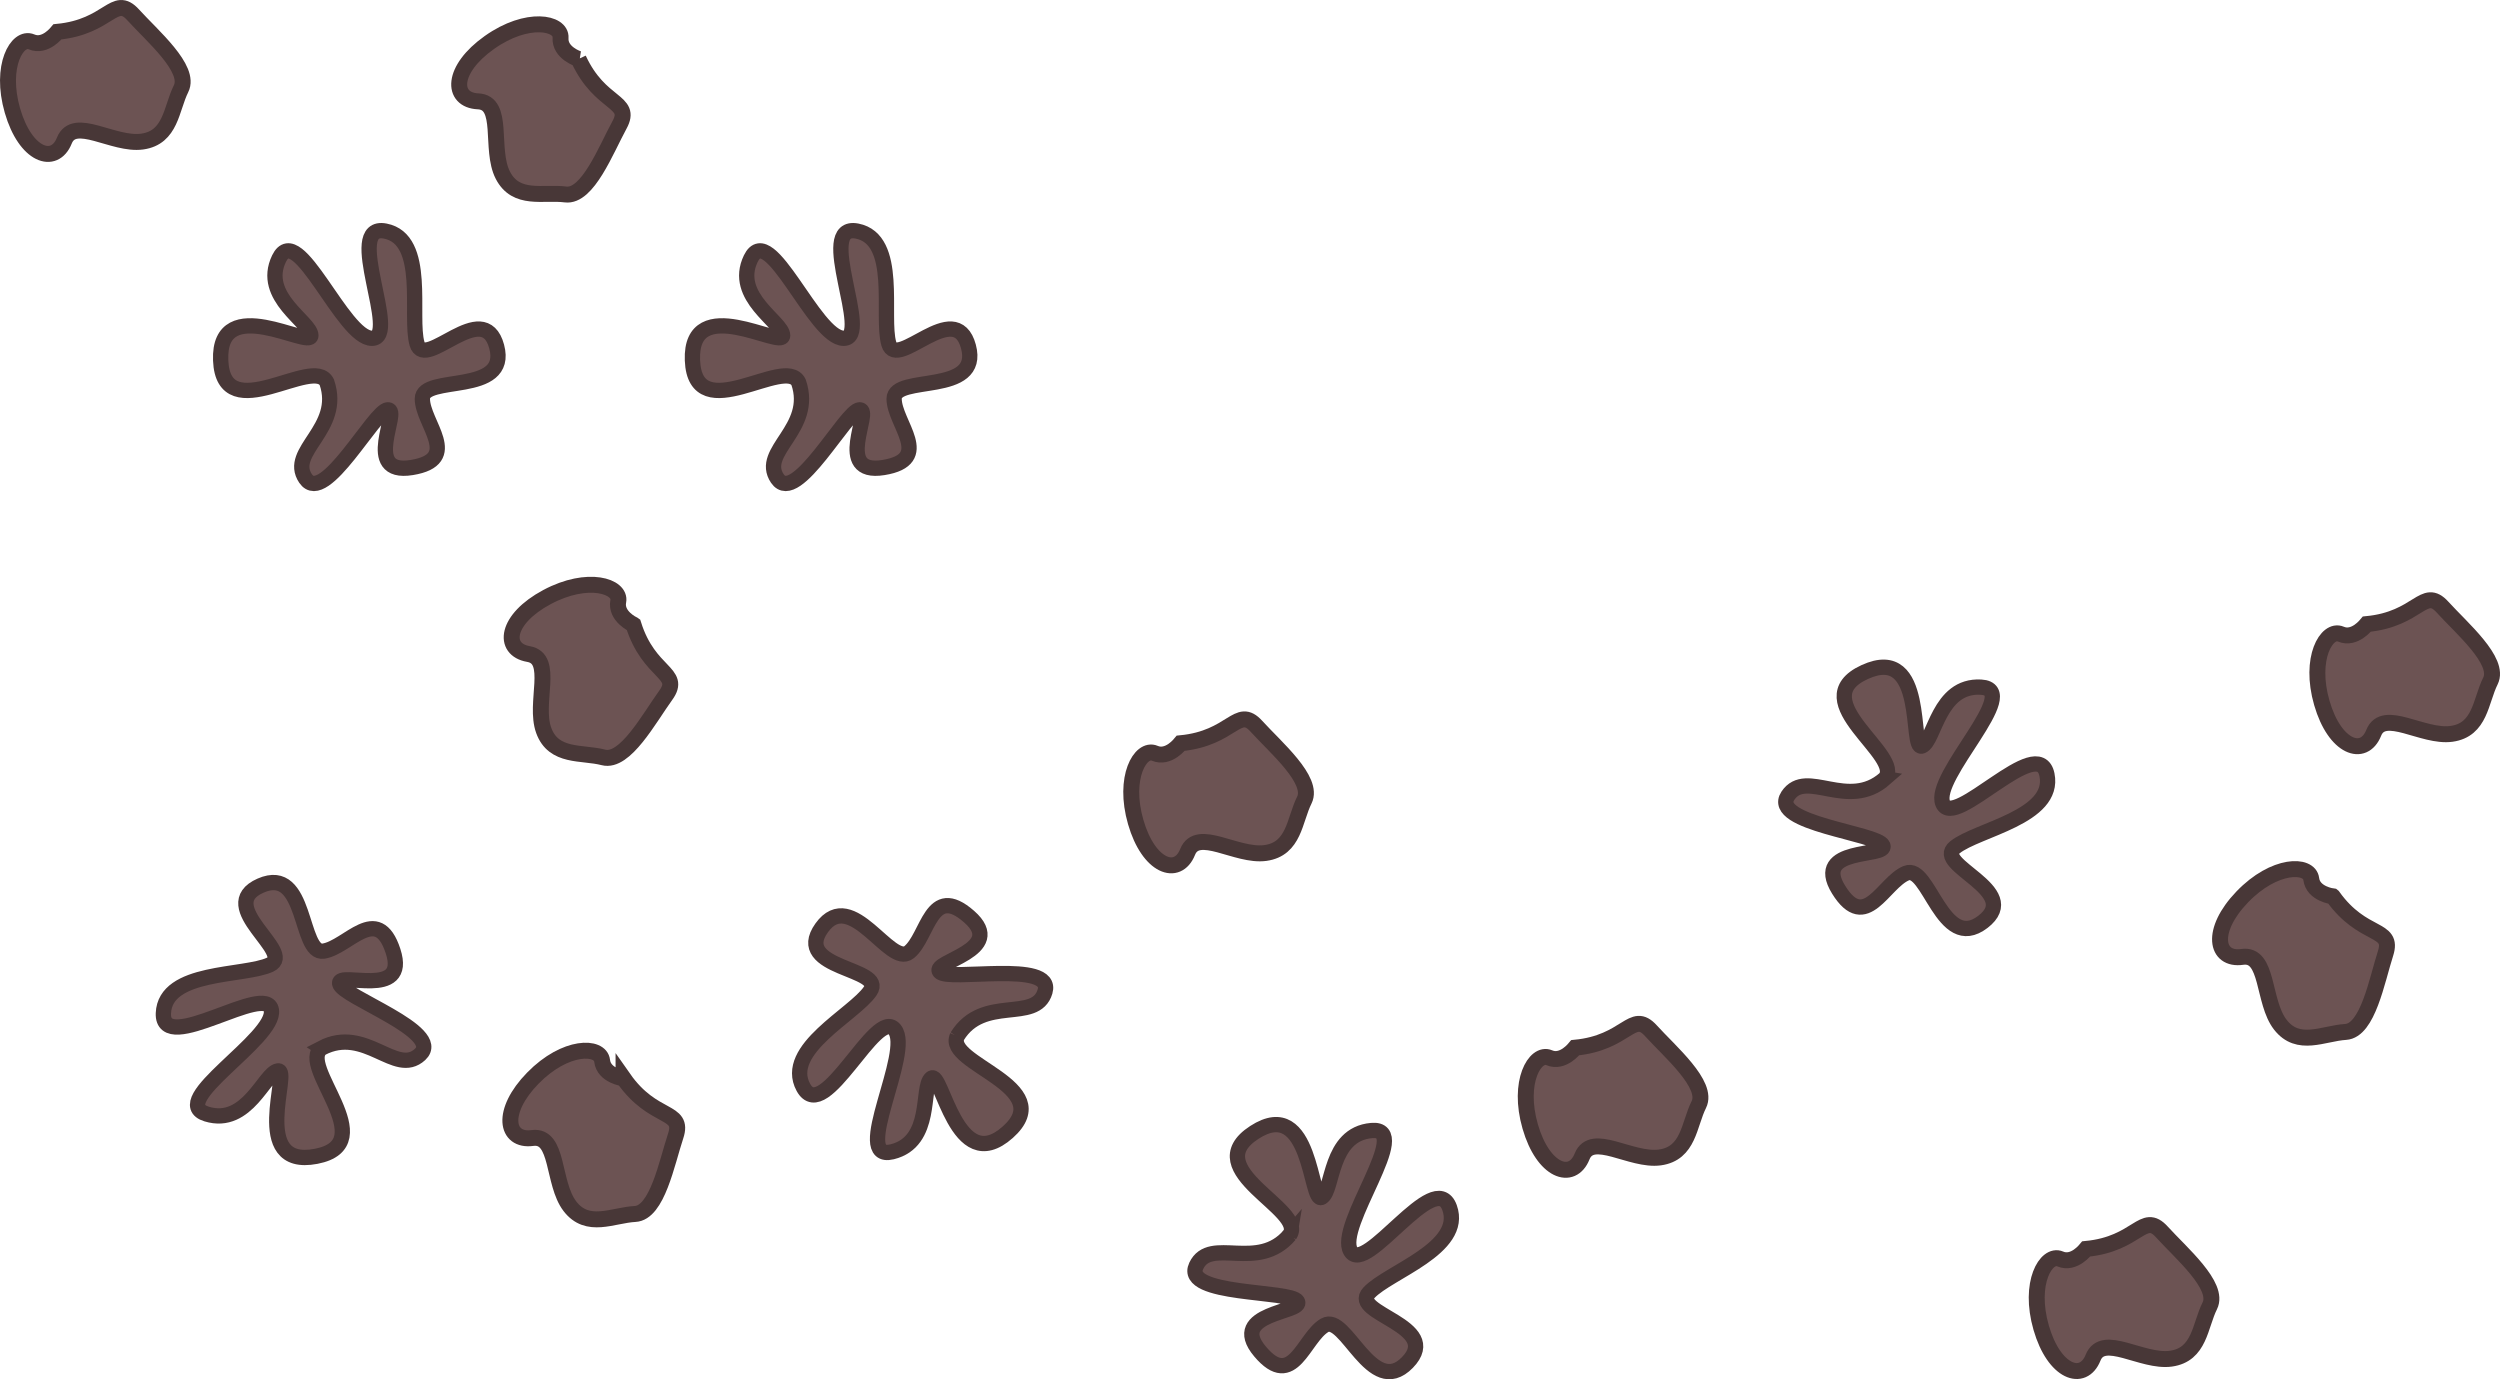 <?xml version="1.0" encoding="UTF-8" standalone="no"?>
<!-- Created with Inkscape (http://www.inkscape.org/) -->

<svg
   width="472.13"
   height="260.44"
   viewBox="0 0 124.918 68.908"
   version="1.1"
   id="svg1"
   inkscape:version="1.4 (86a8ad7, 2024-10-11)"
   sodipodi:docname="GMTK2025.svg"
   xml:space="preserve"
   inkscape:export-filename="Minigames\Cart\MG_Cart_BG.svg"
   inkscape:export-xdpi="96"
   inkscape:export-ydpi="96"
   xmlns:inkscape="http://www.inkscape.org/namespaces/inkscape"
   xmlns:sodipodi="http://sodipodi.sourceforge.net/DTD/sodipodi-0.dtd"
   xmlns="http://www.w3.org/2000/svg"
   xmlns:svg="http://www.w3.org/2000/svg"><sodipodi:namedview
     id="namedview1"
     pagecolor="#ffffff"
     bordercolor="#000000"
     borderopacity="0.25"
     inkscape:showpageshadow="2"
     inkscape:pageopacity="0.0"
     inkscape:pagecheckerboard="true"
     inkscape:deskcolor="#d1d1d1"
     inkscape:document-units="px"
     inkscape:zoom="1.4142135"
     inkscape:cx="447.24506"
     inkscape:cy="215.31402"
     inkscape:window-width="1920"
     inkscape:window-height="1001"
     inkscape:window-x="-9"
     inkscape:window-y="-9"
     inkscape:window-maximized="1"
     inkscape:current-layer="g232"><inkscape:page
       x="0"
       y="0"
       width="124.918"
       height="68.908"
       id="page2"
       margin="0"
       bleed="0" /></sodipodi:namedview><defs
     id="defs1"><clipPath
       clipPathUnits="userSpaceOnUse"
       id="clipPath20"><rect
         style="display:inline;fill:#cede68;fill-opacity:1;stroke:#cede68;stroke-width:1.058;stroke-linecap:square;stroke-linejoin:miter;stroke-dasharray:none;stroke-opacity:1"
         id="rect21"
         width="219.642"
         height="123.853"
         x="38.914"
         y="19.831"
         inkscape:label="BG"
         inkscape:export-filename="Minigames\Horseshoe\MG_Hshoe_BG.svg"
         inkscape:export-xdpi="96"
         inkscape:export-ydpi="96" /></clipPath></defs><g
     id="layer5"
     inkscape:label="Mini-games"
     clip-path="url(#clipPath20)"
     transform="translate(-111.929,-40.31)"><g
       inkscape:groupmode="layer"
       id="layer8"
       inkscape:label="Washing"><g
         id="g232"
         inkscape:label="Dirt"><path
           style="fill:#6c5353;fill-opacity:1;stroke:#483737;stroke-width:0.764;stroke-linecap:round;stroke-linejoin:miter;stroke-dasharray:none;stroke-opacity:1"
           d="m 128.26,59.413 c 0.796,2.336 -1.989,3.435 -1.061,4.808 0.928,1.374 3.448,-3.435 4.111,-3.435 0.663,0 -1.326,3.297 1.193,2.885 2.519,-0.412 0.53,-2.198 0.53,-3.435 0,-1.236 4.376,-0.137 3.713,-2.61 -0.663,-2.473 -3.58,1.236 -3.978,-0.137 -0.398,-1.374 0.53,-5.221 -1.591,-5.633 -2.122,-0.412 0.796,5.358 -0.663,5.358 -1.459,0 -3.713,-5.907 -4.641,-3.984 -0.928,1.923 1.591,3.16 1.591,3.847 0,0.687 -4.641,-2.198 -4.508,1.236 0.133,3.435 4.641,-0.275 5.304,1.099 z"
           id="path232" /><path
           style="fill:#6c5353;fill-opacity:1;stroke:#483737;stroke-width:0.764;stroke-linecap:round;stroke-linejoin:miter;stroke-dasharray:none;stroke-opacity:1"
           d="m 151.833,59.413 c 0.796,2.336 -1.989,3.435 -1.061,4.808 0.928,1.374 3.448,-3.435 4.111,-3.435 0.663,0 -1.326,3.297 1.193,2.885 2.519,-0.412 0.53,-2.198 0.53,-3.435 0,-1.236 4.376,-0.137 3.713,-2.61 -0.663,-2.473 -3.58,1.236 -3.978,-0.137 -0.398,-1.374 0.53,-5.221 -1.591,-5.633 -2.122,-0.412 0.796,5.358 -0.663,5.358 -1.459,0 -3.713,-5.907 -4.641,-3.984 -0.928,1.923 1.591,3.16 1.591,3.847 0,0.687 -4.641,-2.198 -4.508,1.236 0.133,3.435 4.641,-0.275 5.304,1.099 z"
           id="path233" /><path
           style="fill:#6c5353;fill-opacity:1;stroke:#483737;stroke-width:0.764;stroke-linecap:round;stroke-linejoin:miter;stroke-dasharray:none;stroke-opacity:1"
           d="m 128.003,92.678 c 2.188,-1.14 3.696,1.445 4.914,0.32 1.217,-1.126 -3.918,-2.887 -4.018,-3.542 -0.101,-0.655 3.46,0.811 2.671,-1.617 -0.789,-2.428 -2.253,-0.191 -3.475,-0.004 -1.222,0.187 -0.799,-4.304 -3.143,-3.274 -2.344,1.03 1.765,3.351 0.467,3.953 -1.298,0.601 -5.241,0.267 -5.326,2.427 -0.086,2.16 5.175,-1.599 5.397,-0.157 0.221,1.442 -5.276,4.566 -3.234,5.191 2.042,0.626 2.882,-2.052 3.561,-2.156 0.679,-0.104 -1.469,4.921 1.906,4.269 3.375,-0.652 -0.975,-4.546 0.282,-5.409 z"
           id="path234" /><path
           style="fill:#6c5353;fill-opacity:1;stroke:#483737;stroke-width:0.764;stroke-linecap:round;stroke-linejoin:miter;stroke-dasharray:none;stroke-opacity:1"
           d="m 176.375,102.013 c -1.599,1.879 -3.969,0.05 -4.674,1.551 -0.705,1.501 4.715,1.203 5.055,1.773 0.339,0.57 -3.511,0.549 -1.867,2.502 1.644,1.953 2.16,-0.67 3.222,-1.303 1.062,-0.633 2.358,3.688 4.143,1.853 1.785,-1.836 -2.895,-2.442 -1.919,-3.487 0.976,-1.045 4.756,-2.217 4.024,-4.251 -0.732,-2.033 -4.195,3.427 -4.942,2.174 -0.747,-1.253 3.174,-6.214 1.046,-6.026 -2.127,0.187 -1.9,2.985 -2.49,3.336 -0.59,0.352 -0.488,-5.112 -3.37,-3.24 -2.882,1.872 2.612,3.846 1.772,5.119 z"
           id="path235" /><path
           style="fill:#6c5353;fill-opacity:1;stroke:#483737;stroke-width:0.764;stroke-linecap:round;stroke-linejoin:miter;stroke-dasharray:none;stroke-opacity:1"
           d="m 206.113,79.214 c -1.854,1.628 -3.934,-0.524 -4.849,0.859 -0.914,1.383 4.492,1.872 4.745,2.485 0.254,0.613 -3.554,0.036 -2.209,2.206 1.344,2.17 2.234,-0.35 3.376,-0.823 1.142,-0.473 1.8,3.991 3.832,2.432 2.031,-1.558 -2.512,-2.835 -1.394,-3.728 1.117,-0.893 5.027,-1.506 4.596,-3.624 -0.431,-2.118 -4.646,2.784 -5.204,1.436 -0.558,-1.348 4.039,-5.69 1.906,-5.812 -2.132,-0.122 -2.311,2.679 -2.946,2.941 -0.635,0.263 0.256,-5.129 -2.867,-3.693 -3.123,1.436 2.029,4.183 1.013,5.321 z"
           id="path236" /><path
           style="fill:#6c5353;fill-opacity:1;stroke:#483737;stroke-width:0.764;stroke-linecap:round;stroke-linejoin:miter;stroke-dasharray:none;stroke-opacity:1"
           d="m 159.758,92.092 c 1.297,-2.099 3.916,-0.647 4.387,-2.237 0.471,-1.59 -4.843,-0.479 -5.264,-0.991 -0.421,-0.512 3.388,-1.072 1.469,-2.755 -1.919,-1.683 -2.034,0.988 -2.989,1.773 -0.955,0.786 -2.887,-3.291 -4.375,-1.208 -1.488,2.084 3.23,1.978 2.422,3.159 -0.808,1.18 -4.368,2.908 -3.337,4.808 1.03,1.9 3.631,-4.02 4.558,-2.893 0.927,1.126 -2.201,6.621 -0.126,6.115 2.075,-0.506 1.428,-3.237 1.959,-3.673 0.53,-0.437 1.253,4.98 3.82,2.695 2.567,-2.285 -3.162,-3.409 -2.523,-4.794 z"
           id="path237" /><path
           style="fill:#6c5353;fill-opacity:1;stroke:#483737;stroke-width:0.797;stroke-linecap:round;stroke-linejoin:miter;stroke-dasharray:none;stroke-opacity:1"
           d="m 140.835,43.256 c 1.089,2.365 2.724,2.059 2.047,3.298 -0.676,1.239 -1.59,3.616 -2.695,3.473 -1.105,-0.142 -2.47,0.333 -3.134,-0.966 -0.664,-1.299 0.108,-3.627 -1.233,-3.687 -1.341,-0.06 -1.346,-1.589 0.559,-2.939 1.904,-1.35 3.612,-0.995 3.559,-0.238 -0.053,0.757 0.897,1.059 0.897,1.059 z"
           id="path238"
           sodipodi:nodetypes="cssssssc" /><path
           style="fill:#6c5353;fill-opacity:1;stroke:#483737;stroke-width:0.797;stroke-linecap:round;stroke-linejoin:miter;stroke-dasharray:none;stroke-opacity:1"
           d="m 143.58,71.521 c 0.782,2.483 2.443,2.386 1.615,3.529 -0.827,1.144 -2.032,3.387 -3.111,3.106 -1.079,-0.281 -2.492,0.02 -2.988,-1.353 -0.495,-1.372 0.564,-3.584 -0.759,-3.813 -1.322,-0.229 -1.135,-1.746 0.924,-2.846 2.059,-1.1 3.708,-0.533 3.561,0.212 -0.148,0.745 0.757,1.164 0.757,1.164 z"
           id="path239"
           sodipodi:nodetypes="cssssssc" /><path
           style="fill:#6c5353;fill-opacity:1;stroke:#483737;stroke-width:0.797;stroke-linecap:round;stroke-linejoin:miter;stroke-dasharray:none;stroke-opacity:1"
           d="m 143.086,94.192 c 1.494,2.132 3.048,1.539 2.604,2.878 -0.444,1.34 -0.917,3.842 -2.03,3.899 -1.113,0.058 -2.371,0.77 -3.256,-0.389 -0.886,-1.159 -0.543,-3.588 -1.873,-3.407 -1.33,0.18 -1.608,-1.323 0.024,-2.992 1.632,-1.669 3.375,-1.625 3.459,-0.871 0.084,0.755 1.072,0.882 1.072,0.882 z"
           id="path240"
           sodipodi:nodetypes="cssssssc" /><path
           style="fill:#6c5353;fill-opacity:1;stroke:#483737;stroke-width:0.797;stroke-linecap:round;stroke-linejoin:miter;stroke-dasharray:none;stroke-opacity:1"
           d="m 114.796,41.901 c 2.592,-0.249 2.841,-1.894 3.788,-0.847 0.947,1.047 2.891,2.691 2.392,3.688 -0.498,0.997 -0.498,2.442 -1.944,2.642 -1.445,0.199 -3.389,-1.296 -3.888,-0.05 -0.498,1.246 -1.944,0.748 -2.592,-1.495 -0.648,-2.243 0.249,-3.738 0.947,-3.439 0.698,0.299 1.296,-0.498 1.296,-0.498 z"
           id="path241"
           sodipodi:nodetypes="cssssssc" /><path
           style="fill:#6c5353;fill-opacity:1;stroke:#483737;stroke-width:0.797;stroke-linecap:round;stroke-linejoin:miter;stroke-dasharray:none;stroke-opacity:1"
           d="m 170.922,77.448 c 2.592,-0.249 2.841,-1.894 3.788,-0.847 0.947,1.047 2.891,2.691 2.392,3.688 -0.498,0.997 -0.498,2.442 -1.944,2.642 -1.445,0.199 -3.389,-1.296 -3.888,-0.05 -0.498,1.246 -1.944,0.748 -2.592,-1.495 -0.648,-2.243 0.249,-3.738 0.947,-3.439 0.698,0.299 1.296,-0.498 1.296,-0.498 z"
           id="path242"
           sodipodi:nodetypes="cssssssc" /><path
           style="fill:#6c5353;fill-opacity:1;stroke:#483737;stroke-width:0.797;stroke-linecap:round;stroke-linejoin:miter;stroke-dasharray:none;stroke-opacity:1"
           d="m 190.634,92.661 c 2.592,-0.249 2.841,-1.894 3.788,-0.847 0.947,1.047 2.891,2.691 2.392,3.688 -0.498,0.997 -0.498,2.442 -1.944,2.642 -1.445,0.199 -3.389,-1.296 -3.888,-0.05 -0.498,1.246 -1.944,0.748 -2.592,-1.495 -0.648,-2.243 0.249,-3.738 0.947,-3.439 0.698,0.299 1.296,-0.498 1.296,-0.498 z"
           id="path243"
           sodipodi:nodetypes="cssssssc" /><path
           style="fill:#6c5353;fill-opacity:1;stroke:#483737;stroke-width:0.797;stroke-linecap:round;stroke-linejoin:miter;stroke-dasharray:none;stroke-opacity:1"
           d="m 216.166,102.716 c 2.592,-0.249 2.841,-1.894 3.788,-0.847 0.947,1.047 2.891,2.691 2.392,3.688 -0.498,0.997 -0.498,2.442 -1.944,2.642 -1.445,0.199 -3.389,-1.296 -3.888,-0.05 -0.498,1.246 -1.944,0.748 -2.592,-1.495 -0.648,-2.243 0.249,-3.738 0.947,-3.439 0.698,0.299 1.296,-0.498 1.296,-0.498 z"
           id="path244"
           sodipodi:nodetypes="cssssssc" /><path
           style="fill:#6c5353;fill-opacity:1;stroke:#483737;stroke-width:0.797;stroke-linecap:round;stroke-linejoin:miter;stroke-dasharray:none;stroke-opacity:1"
           d="m 230.189,71.495 c 2.592,-0.249 2.841,-1.894 3.788,-0.847 0.947,1.047 2.891,2.691 2.392,3.688 -0.498,0.997 -0.498,2.442 -1.944,2.642 -1.445,0.199 -3.389,-1.296 -3.888,-0.05 -0.498,1.246 -1.944,0.748 -2.592,-1.495 -0.648,-2.243 0.249,-3.738 0.947,-3.439 0.698,0.299 1.296,-0.498 1.296,-0.498 z"
           id="path245"
           sodipodi:nodetypes="cssssssc" /><path
           style="fill:#6c5353;fill-opacity:1;stroke:#483737;stroke-width:0.797;stroke-linecap:round;stroke-linejoin:miter;stroke-dasharray:none;stroke-opacity:1"
           d="m 228.496,85.101 c 1.514,2.118 3.062,1.51 2.63,2.854 -0.432,1.344 -0.882,3.85 -1.994,3.918 -1.112,0.068 -2.363,0.792 -3.26,-0.36 -0.896,-1.151 -0.576,-3.582 -1.904,-3.39 -1.328,0.193 -1.621,-1.308 -0.004,-2.992 1.617,-1.684 3.36,-1.656 3.451,-0.903 0.091,0.754 1.08,0.872 1.08,0.872 z"
           id="path246"
           sodipodi:nodetypes="cssssssc" /></g></g></g></svg>
